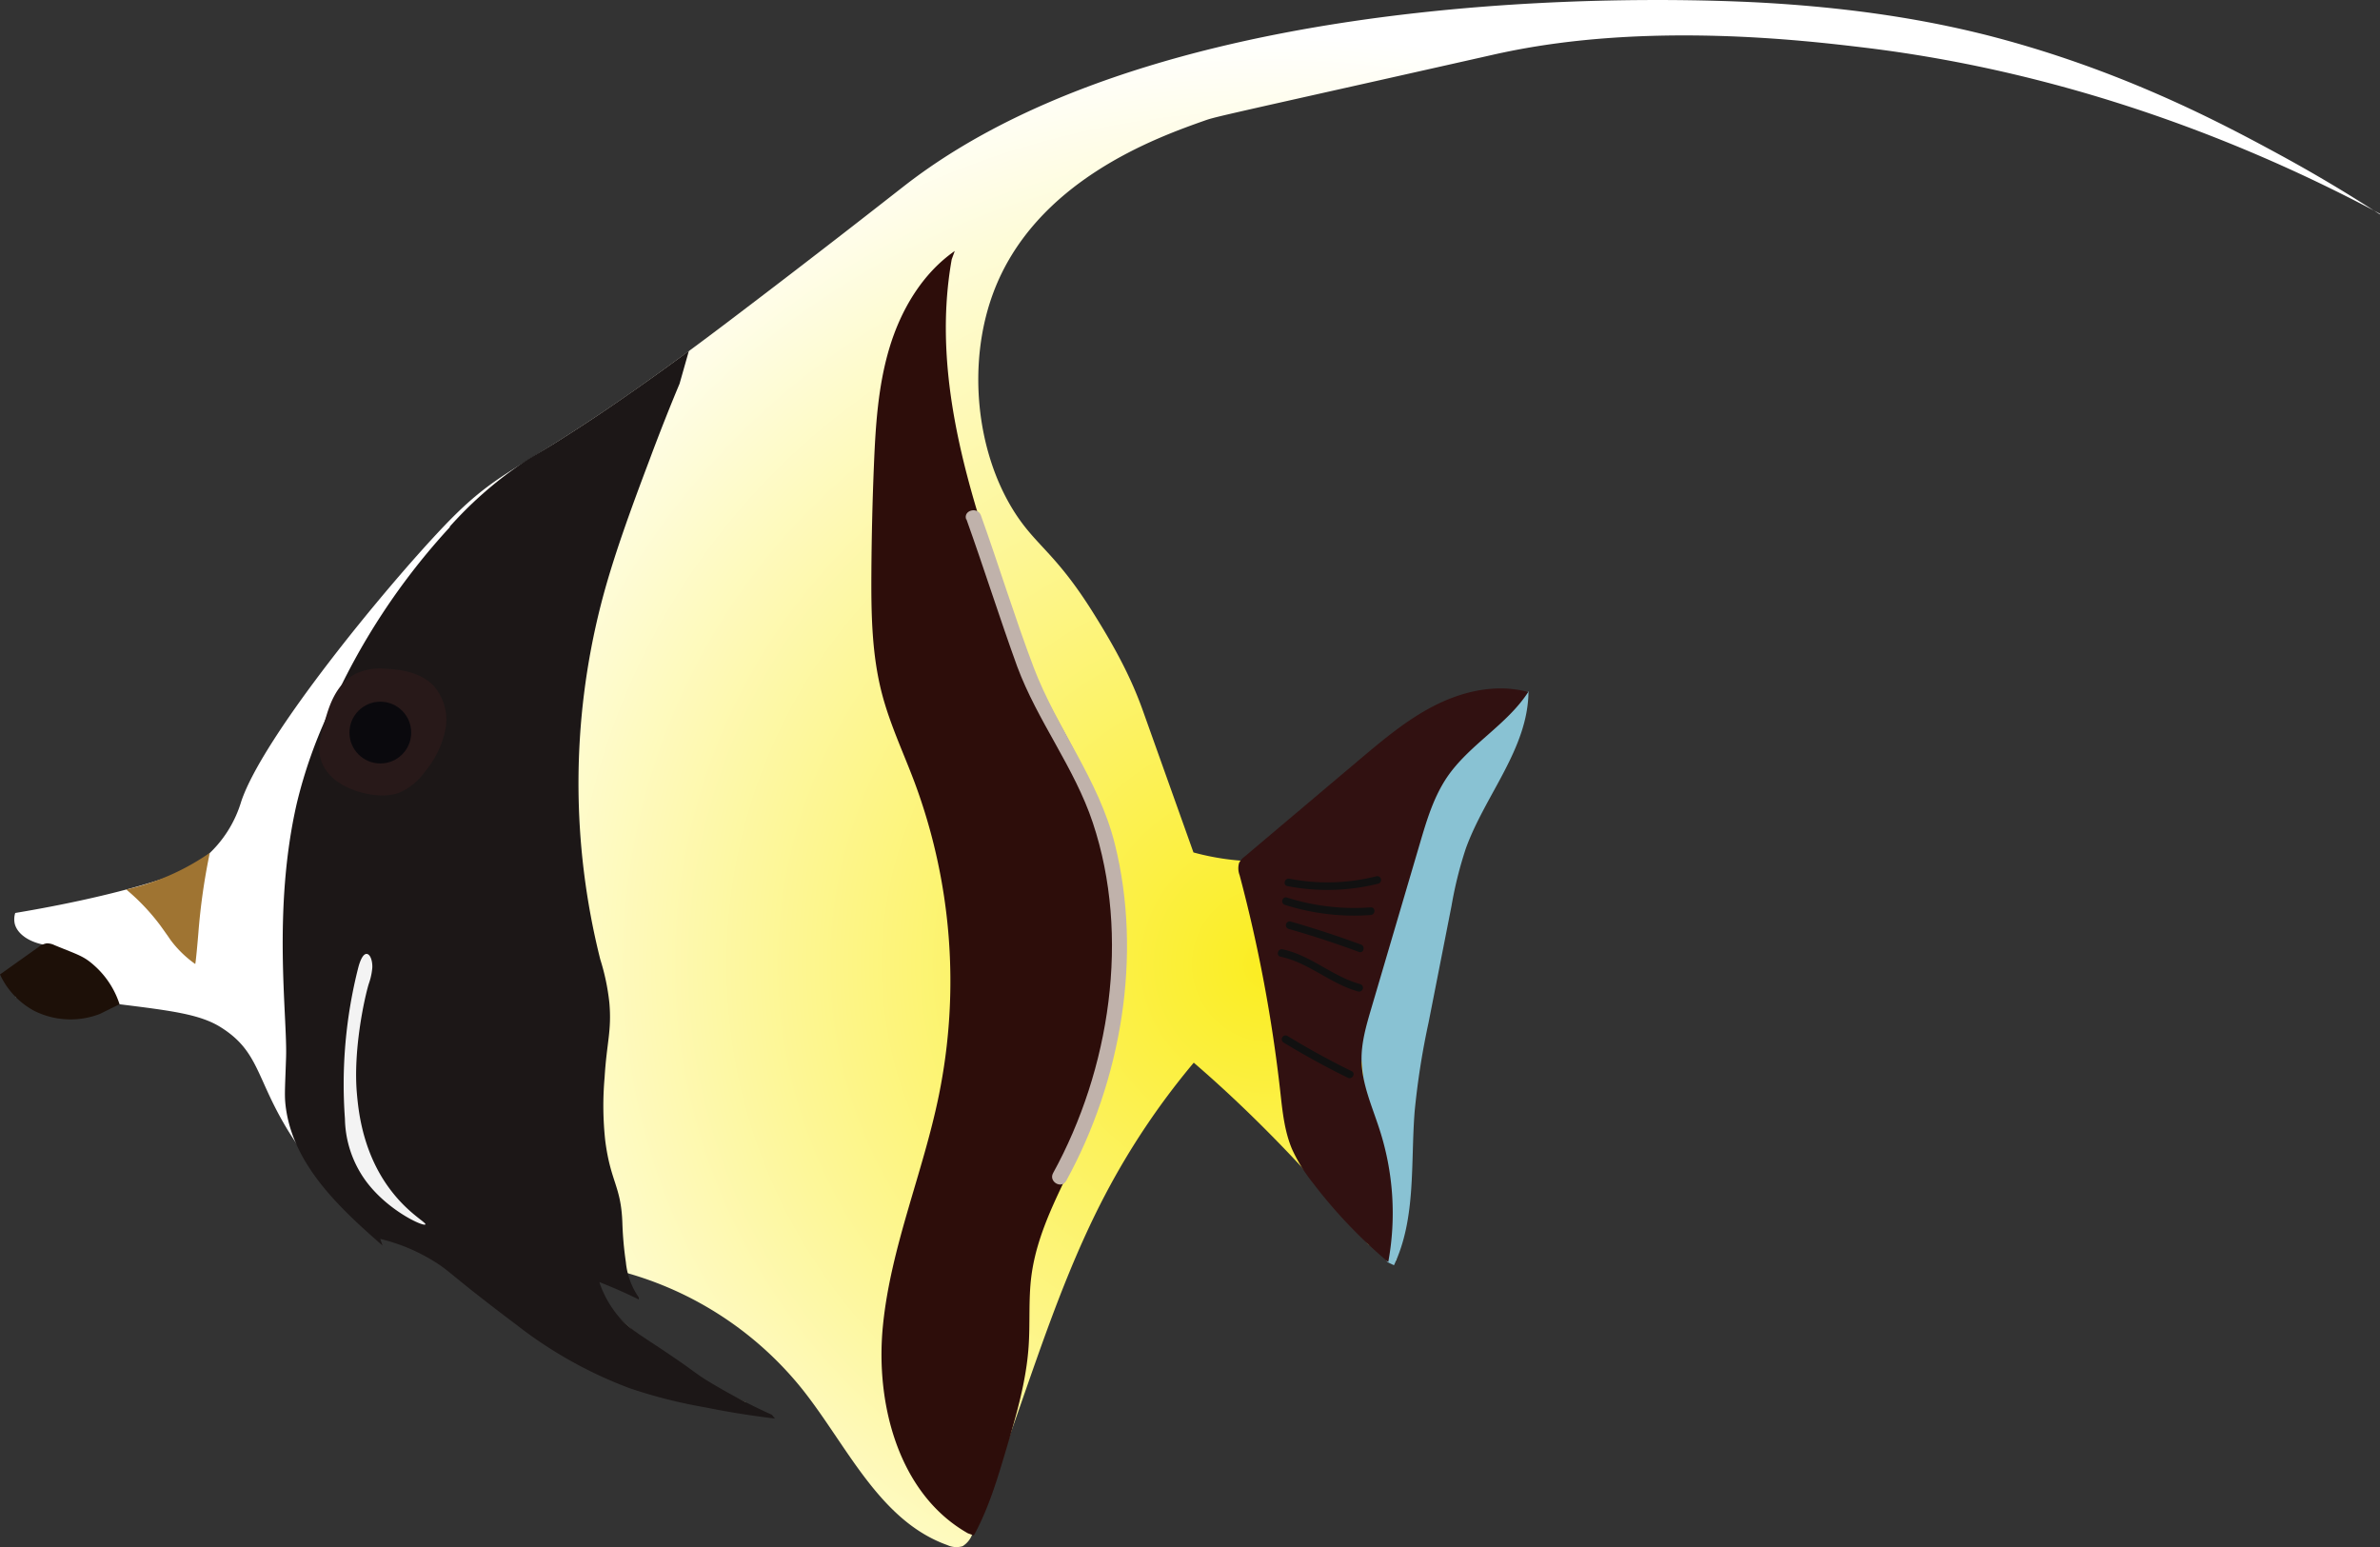 <svg xmlns="http://www.w3.org/2000/svg" viewBox="0 0 468.64 304.64"><rect x="0" y="0" width="468.64" height="304.64" fill="#333333" stroke="none"/><defs><style>#animal-1 svg{margin-left:2%;width: 100%;}.cls-12{fill:#111}</style><radialGradient id="Gradiente_sem_nome_43" cx="249.99" cy="189.91" r="183.34" gradientUnits="userSpaceOnUse"><stop offset="0" stop-color="#fbed21"/><stop offset="1" stop-color="#fff"/></radialGradient></defs><g id="Camada_2" data-name="Camada 2"><g id="Camada_1-2" data-name="Camada 1"><g id="Moorish_Idol" data-name="Moorish Idol"><path fill="url(#Gradiente_sem_nome_43)" d="M3 179.77c5.17-.86 19-3.31 30-7.05a22 22 0 0 0 7.54-4.05 23.28 23.28 0 0 0 6.95-10.82c4.27-12.84 28.5-42.25 39.87-54.18 13.23-13.87 15-9.26 55.69-40.08 18.48-14 31.32-24.11 34.8-26.82C231.93-5.57 336.78-.1 348.46.61 369.7 1.9 383.43 5 390.7 6.79c26.75 6.76 46.87 17.53 58.21 23.69 8.37 4.55 15.1 8.74 19.73 11.75l-.06-.17C447.32 30.72 411.52 14.72 367 9.36c-11.55-1.38-42.38-5.09-71.09 1-1 .2-.81.18-25.24 5.66-31.27 7-31.67 7.09-33.48 7.73-9.41 3.33-33.44 11.85-41.64 34-5.08 13.73-3.39 30.88 4 42.76 4.37 7 8.16 8.14 15.61 20 4.53 7.21 7.63 13.06 9.94 19.59l9.9 27.75a50 50 0 0 0 15.38 1.72c29.25-1.36 47.35-28.83 50.32-33.49-8.11 13.49-16.36 27.31-19.61 42.72-1.53 7.2-1.36 12-2.24 25.73-1.19 18.52-2.73 33.56-3.89 43.66l-5.54-3.19c-4.83-6-10.36-12.41-16.64-18.93-6.08-6.31-12-11.9-17.72-16.82a145.93 145.93 0 0 0-17.44 26c-11.08 21.12-16.81 44.59-26.08 66.56a4.61 4.61 0 0 1-2 2.65 4.23 4.23 0 0 1-3-.22c-13.35-4.77-19.69-19.49-28.49-30.6A68 68 0 0 0 120.91 250l-8.11-.28a92.14 92.14 0 0 0 34.2 26.49 50.91 50.91 0 0 1-23.24-3.68c-6.59-2.73-12.51-6.8-18.38-10.85l-27-18.61c-7.31-5-14.79-10.24-19.79-17.57-8.32-12.19-6.89-18-15-23.15-4.13-2.64-9.72-3.33-20.9-4.71A184.67 184.67 0 0 0 3 196.29c.16-1.38.31-2.76.47-4.14l4-3c1-1 2.07-1.93 3.1-2.9-4-.19-7.09-2-7.67-4.37a4.13 4.13 0 0 1 .1-2.11z"/><path fill="#9f7432" d="M24.86 175.15a41.75 41.75 0 0 1 6.7 7.07l.56.78c.49.69 1 1.4 1.45 2.07a21.52 21.52 0 0 0 4.87 4.75c.1-.16.47-4.26.63-6.23a124.09 124.09 0 0 1 2.24-15.66 47 47 0 0 1-10.77 5.57 49 49 0 0 1-5.68 1.65z"/><path fill="#1d1008" d="M23.54 197.74a17.28 17.28 0 0 0-4.54-7.22c-2.46-2.32-3.39-2.39-8.26-4.41a3.43 3.43 0 0 0-1.52-.36 3.53 3.53 0 0 0-1.7.78L0 191.88a15.51 15.51 0 0 0 6.79 7.19 16 16 0 0 0 12.9.57"/><path fill="#1c1717" d="M119.05 212.17c.41-6.86 1.42-9.21.94-14.69a43.58 43.58 0 0 0-1.79-8.56 142.33 142.33 0 0 1 .07-69.66c2.32-9.15 6-19.11 9.54-28.49 2.38-6.4 4.5-11.64 6-15.21l1.83-6.45c-3.84 2.85-7.32 5.34-10.33 7.45-2.77 1.94-7.13 5-12.87 8.68-7.06 4.55-7.34 4.36-10.53 6.59a77.24 77.24 0 0 0-13.31 11.82l-.06.19A131.94 131.94 0 0 0 65 139.69a94.17 94.17 0 0 0-6.57 18.54c-4.8 21-1.83 41.84-2.1 50-.23 6.81-.36 7.68 0 10.2 1.63 11.08 10.54 19.47 19 26.83l-.46-1.31a36.15 36.15 0 0 1 11.2 4.8c1.79 1.17 2.49 1.87 6.31 4.93 0 0 3.95 3.16 9.27 7.15a84.24 84.24 0 0 0 22.41 12.55 99.34 99.34 0 0 0 14.86 3.75c5.52 1.12 10.22 1.78 13.66 2.19l-.57-.73a116.6 116.6 0 0 1-11.53-6c-4.4-2.6-2.6-1.93-12-8.11-3.34-2.21-5.18-3.36-7.1-5.78a20.62 20.62 0 0 1-3.37-6.25c1.33.52 2.7 1.09 4.1 1.71s2.5 1.14 3.68 1.72v-.39a14.62 14.62 0 0 1-2.55-6.95 68.25 68.25 0 0 1-.69-7.7c-.25-7.34-2.31-8-3.37-16.21a63.3 63.3 0 0 1-.13-12.46z"/><path fill="#281919" d="M63.32 150c1.81 4.81 8 6.46 11.38 6.62a10.36 10.36 0 0 0 3.74-.46 12.05 12.05 0 0 0 5.26-4.24 18.79 18.79 0 0 0 4-8.26 10.19 10.19 0 0 0-2.34-8.66c-2.37-2.45-6-3.17-9.42-3.32a11.19 11.19 0 0 0-5.92 1c-4 2.07-5.3 6.6-6.13 9.57-.89 3.22-1.48 5.34-.57 7.75z"/><circle cx="74.89" cy="144.25" r="6.08" fill="#0a090d"/><path fill="#f3f3f3" d="M83.76 241.1c.24-.34-3.05-2-6.38-6.18-6-7.47-6.8-16.22-7.1-19.55-.76-8.44 1.42-18.62 2.33-21.63a12.57 12.57 0 0 0 .7-3.19c.06-1.14-.3-2.45-.93-2.68-.83-.3-1.47 1.27-1.83 2.64a93.24 93.24 0 0 0-2.63 29.78 21.36 21.36 0 0 0 3.22 10.92c4.11 6.67 12.24 10.42 12.62 9.89z"/><path fill="#2d0d0a" d="M190.59 301.92c-13.55-7.67-18.27-25.33-16.74-40.83s7.88-30.07 11-45.32a112.24 112.24 0 0 0-4.82-61.87c-2.17-5.75-4.81-11.35-6.36-17.29-2-7.65-2.13-15.64-2.09-23.54q.06-10.69.5-21.39c.32-7.81.81-15.7 3.06-23.18S181.6 53.87 188 49.42l-.6 1.65c-4.27 24 4.06 48.21 12.26 71.14 1.43 4 2.85 8 4.62 11.82 2.46 5.32 5.55 10.32 8.12 15.58a89.14 89.14 0 0 1 1.81 73.07c-4.06 9.48-9.85 18.48-11.14 28.71-.57 4.55-.21 9.17-.53 13.75-.47 6.89-2.44 13.58-4.4 20.2-1.73 5.83-3.48 11.7-6.38 17z"/><path fill="#c0b2ab" d="M190.29 102.23c3.44 9.61 6.51 19.37 10 29 4 10.77 11.27 19.89 14.89 30.76 7.45 22.34 3.37 48.65-7.82 69-.93 1.69 1.66 3.21 2.59 1.51 10.82-19.68 15.06-44.31 9.57-66.31-3.17-12.7-11.41-22.73-16-34.82-3.73-9.85-6.83-20-10.37-29.88-.65-1.8-3.55-1-2.9.8z"/><path fill="#89c2d3" d="M274.48 249.14c4.4-9.24 3.26-20.09 4.08-30.35a151.62 151.62 0 0 1 2.74-17.46l4.51-22.93a78 78 0 0 1 2.82-11.32c3.81-10.55 12.28-19.69 12.34-30.94 0 0-28.79 20.42-25.91 45 0 0-8.71 19.51-6.93 28 0 0 3.84 38.76 5.1 39.39z"/><path fill="#311111" d="M300.93 136.27c-6-1.65-12.48-.29-18.05 2.46s-10.37 6.79-15.12 10.79l-22.65 19.12a3.7 3.7 0 0 0-1.13 1.3 3.78 3.78 0 0 0 .11 2.39 291.7 291.7 0 0 1 8 42.55c.43 3.87.81 7.81 2.32 11.39a31.78 31.78 0 0 0 4.21 6.79 97.53 97.53 0 0 0 14.74 15.45 53.46 53.46 0 0 0-1.74-26.18c-1.43-4.44-3.42-8.81-3.52-13.46-.08-3.46.9-6.85 1.88-10.18l9.63-32.69c1.32-4.48 2.67-9 5.29-12.91 4.37-6.46 11.85-10.34 16.07-16.9"/><path d="M271 172.55a39.28 39.28 0 0 1-17.09.48c-1-.18-1.35 1.27-.4 1.45a41.18 41.18 0 0 0 17.88-.48.75.75 0 0 0-.39-1.45zM269.89 178.67a43.87 43.87 0 0 1-16.49-1.94c-.92-.29-1.32 1.15-.4 1.44a44.75 44.75 0 0 0 16.89 2c1-.07 1-1.57 0-1.5zM268 186q-6.84-2.52-13.85-4.54a.75.75 0 0 0-.4 1.45q7 2 13.85 4.54c.9.33 1.3-1.11.4-1.45zM267.83 193.78c-5.46-1.5-9.69-5.66-15.28-6.85-.94-.2-1.34 1.25-.4 1.45 5.57 1.18 9.82 5.34 15.28 6.85a.75.75 0 0 0 .4-1.45zM266.16 210.93c-4.33-2.12-8.53-4.43-12.64-6.94a.75.75 0 0 0-.76 1.3q6.17 3.75 12.64 6.93c.86.42 1.62-.87.76-1.29z" class="cls-12"/></g></g></g></svg>
